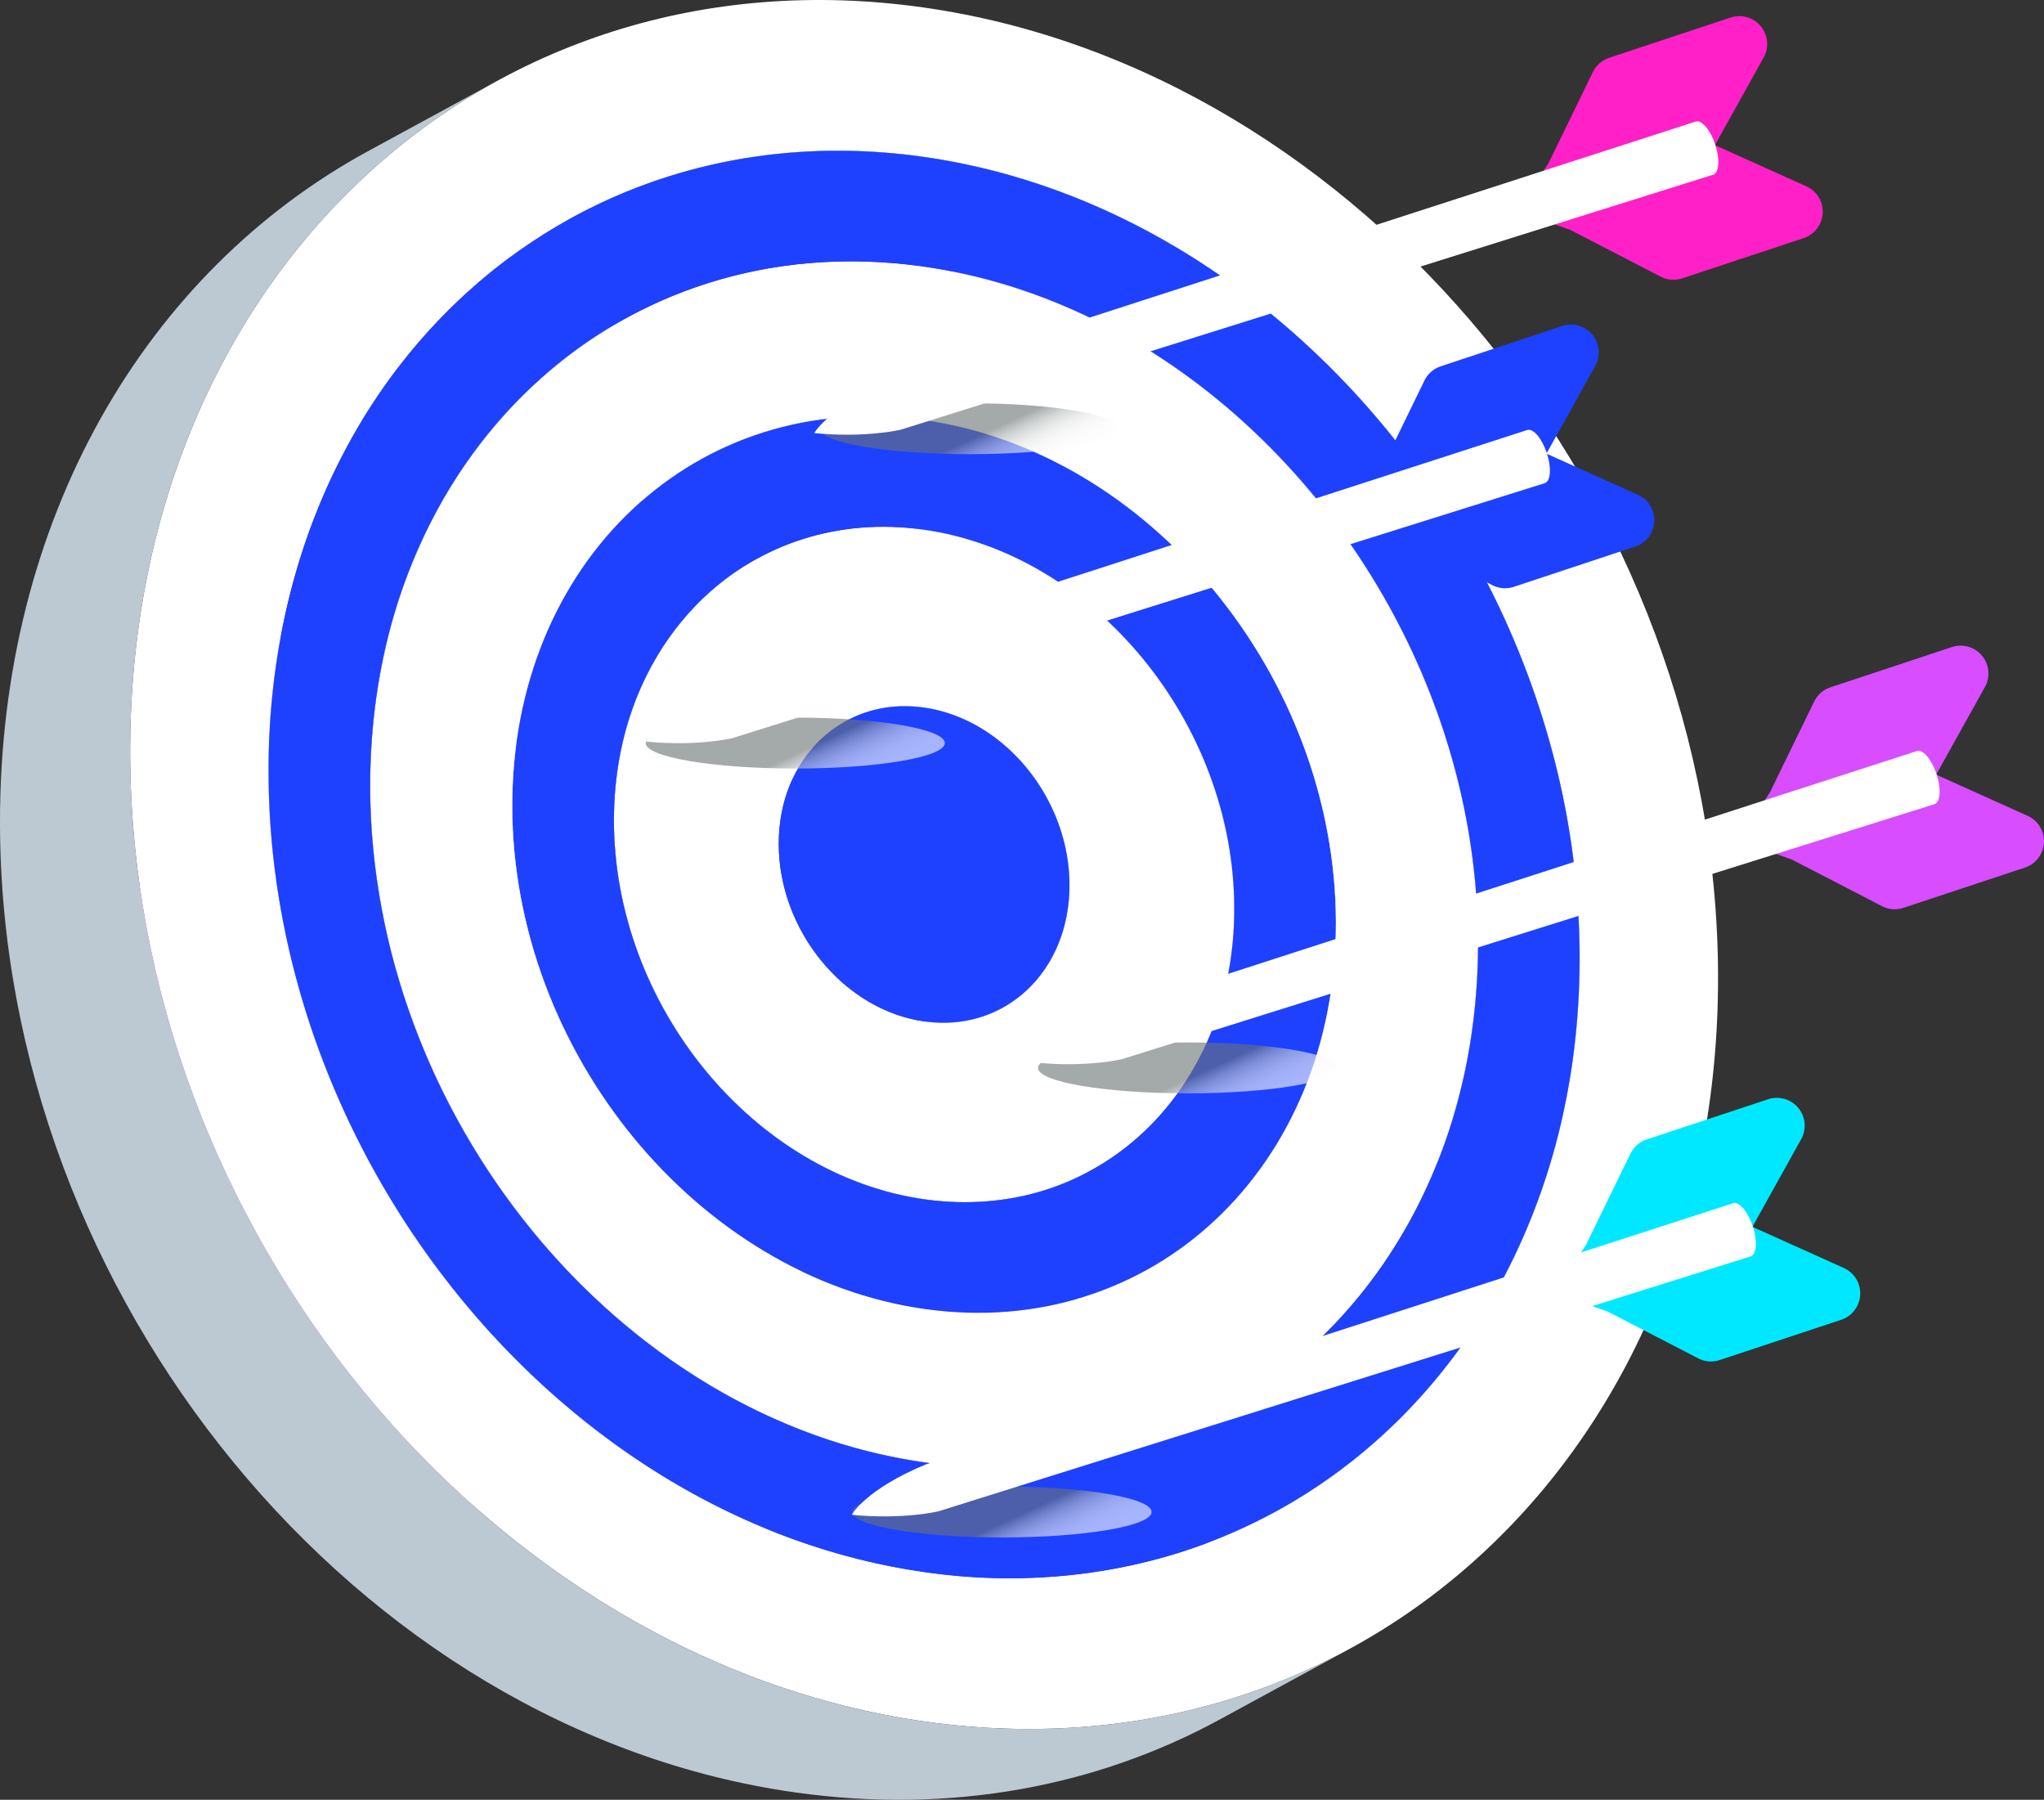 <svg xmlns="http://www.w3.org/2000/svg" xmlns:xlink="http://www.w3.org/1999/xlink" width="446.511" height="393.064" viewBox="0 0 446.511 393.064">
  <rect x="0" y="0" width="446.511" height="393.064" fill="#333333" stroke="none"/>
  <defs>
    <linearGradient id="linear-gradient" x1="1.328" y1="-7.944" x2="-0.124" y2="-5.708" gradientUnits="objectBoundingBox">
      <stop offset="0" stop-color="#8165ff"/>
      <stop offset="0.167" stop-color="#7962ff"/>
      <stop offset="0.422" stop-color="#645aff"/>
      <stop offset="0.731" stop-color="#414dff"/>
      <stop offset="1" stop-color="#1e41ff"/>
    </linearGradient>
    <linearGradient id="linear-gradient-2" x1="1.02" y1="-4.804" x2="0.108" y2="-3.4" xlink:href="#linear-gradient"/>
    <linearGradient id="linear-gradient-3" x1="2.845" y1="-23.42" x2="-1.269" y2="-17.085" xlink:href="#linear-gradient"/>
    <linearGradient id="linear-gradient-4" x1="0.923" y1="-4.063" x2="-0.031" y2="-2.85" gradientUnits="objectBoundingBox">
      <stop offset="0" stop-color="#fff"/>
      <stop offset="0.055" stop-color="#f4f6f7"/>
      <stop offset="0.151" stop-color="#d6dfe4"/>
      <stop offset="0.276" stop-color="#a7bac5"/>
      <stop offset="0.28" stop-color="#a6b9c4"/>
      <stop offset="0.612" stop-color="#f0eef0"/>
      <stop offset="0.726" stop-color="#ecebed"/>
      <stop offset="0.83" stop-color="#e1e3e7"/>
      <stop offset="0.929" stop-color="#cfd6dc"/>
      <stop offset="1" stop-color="#bdc9d2"/>
    </linearGradient>
    <linearGradient id="linear-gradient-5" x1="0.251" y1="0.408" x2="0.996" y2="0.682" gradientUnits="objectBoundingBox">
      <stop offset="0.428" stop-color="#6b7375"/>
      <stop offset="0.437" stop-color="#727a7c"/>
      <stop offset="0.49" stop-color="#979d9e"/>
      <stop offset="0.546" stop-color="#b7bbbc"/>
      <stop offset="0.607" stop-color="#d1d4d4"/>
      <stop offset="0.674" stop-color="#e6e7e7"/>
      <stop offset="0.75" stop-color="#f4f4f4"/>
      <stop offset="0.843" stop-color="#fcfcfc"/>
      <stop offset="1" stop-color="#fff"/>
    </linearGradient>
    <linearGradient id="linear-gradient-8" x1="0.251" y1="0.408" x2="0.996" y2="0.682" xlink:href="#linear-gradient-5"/>
    <linearGradient id="linear-gradient-9" x1="154.455" y1="-174.905" x2="154.059" y2="-174.937" gradientUnits="objectBoundingBox">
      <stop offset="0" stop-color="#ff5b93"/>
      <stop offset="0.24" stop-color="#ff5399"/>
      <stop offset="0.606" stop-color="#ff3eac"/>
      <stop offset="1" stop-color="#ff20c7"/>
    </linearGradient>
    <linearGradient id="linear-gradient-10" x1="84.342" y1="-253.706" x2="84.017" y2="-253.752" xlink:href="#linear-gradient-9"/>
    <linearGradient id="linear-gradient-11" x1="43.316" y1="-109.98" x2="43.385" y2="-109.98" xlink:href="#linear-gradient-4"/>
    <linearGradient id="linear-gradient-12" x1="154.169" y1="-177.814" x2="153.773" y2="-177.846" xlink:href="#linear-gradient"/>
    <linearGradient id="linear-gradient-13" x1="85.679" y1="-257.908" x2="85.354" y2="-257.954" xlink:href="#linear-gradient"/>
    <linearGradient id="linear-gradient-14" x1="43.238" y1="-111.786" x2="43.306" y2="-111.786" xlink:href="#linear-gradient-4"/>
    <linearGradient id="linear-gradient-15" x1="150.154" y1="-182.044" x2="149.758" y2="-182.076" gradientUnits="objectBoundingBox">
      <stop offset="0" stop-color="#00adff"/>
      <stop offset="0.24" stop-color="#00b4ff"/>
      <stop offset="0.606" stop-color="#00c9ff"/>
      <stop offset="1" stop-color="#00e8ff"/>
    </linearGradient>
    <linearGradient id="linear-gradient-16" x1="87.622" y1="-264.018" x2="87.297" y2="-264.064" xlink:href="#linear-gradient-15"/>
    <linearGradient id="linear-gradient-17" x1="42.126" y1="-114.405" x2="42.195" y2="-114.405" xlink:href="#linear-gradient-4"/>
    <linearGradient id="linear-gradient-18" x1="150.902" y1="-178.08" x2="150.506" y2="-178.112" gradientUnits="objectBoundingBox">
      <stop offset="0" stop-color="#ff84ff"/>
      <stop offset="0.252" stop-color="#f97cff"/>
      <stop offset="0.635" stop-color="#ea67ff"/>
      <stop offset="1" stop-color="#d74dff"/>
    </linearGradient>
    <linearGradient id="linear-gradient-19" x1="85.802" y1="-258.302" x2="85.477" y2="-258.349" xlink:href="#linear-gradient-18"/>
    <linearGradient id="linear-gradient-20" x1="42.334" y1="-111.952" x2="42.403" y2="-111.952" xlink:href="#linear-gradient-4"/>
  </defs>
  <g id="Grupo_58966" data-name="Grupo 58966" transform="translate(3720.007 -384.467)">
    <g id="Grupo_58961" data-name="Grupo 58961" transform="translate(-3720.007 384.467)">
      <g id="Grupo_58960" data-name="Grupo 58960">
        <g id="Grupo_58959" data-name="Grupo 58959" style="isolation: isolate">
          <g id="Grupo_58927" data-name="Grupo 58927" transform="translate(309.929 172.805)">
            <path id="Trazado_124611" data-name="Trazado 124611" d="M-3488.8,611.128l28.432-15.466a155.5,155.5,0,0,0,6.713-46.162,173.833,173.833,0,0,0-3.894-36.119l-28.431,15.466a173.841,173.841,0,0,1,3.894,36.119A155.5,155.5,0,0,1-3488.8,611.128Z" transform="translate(3488.798 -513.381)" fill="#fff"/>
          </g>
          <g id="Grupo_58928" data-name="Grupo 58928" transform="translate(173.151 34.235)">
            <path id="Trazado_124612" data-name="Trazado 124612" d="M-3451.239,564.043l28.431-15.466c-15.054-70.232-71.972-129.066-139.6-138.57l-28.432,15.466C-3523.211,434.977-3466.292,493.81-3451.239,564.043Z" transform="translate(3590.835 -410.007)" fill="#fff"/>
          </g>
          <g id="Grupo_58929" data-name="Grupo 58929" transform="translate(284.109 255.086)">
            <path id="Trazado_124613" data-name="Trazado 124613" d="M-3482.24,590.229a133.151,133.151,0,0,1-25.82,47.47l28.431-15.466a133.163,133.163,0,0,0,25.82-47.47l-26.008,14.147-1.208.658-.317.172-.157.086-.307.167-.295.16C-3482.142,590.176-3482.21,590.192-3482.24,590.229Z" transform="translate(3508.06 -574.763)" fill="#fff"/>
          </g>
          <g id="Grupo_58930" data-name="Grupo 58930" transform="translate(130.409 90.878)">
            <path id="Trazado_124614" data-name="Trazado 124614" d="M-3622.721,474.279a77.675,77.675,0,0,1,42.85-5.722l28.431-15.466a77.673,77.673,0,0,0-42.849,5.722Z" transform="translate(3622.721 -452.263)" fill="#fff"/>
          </g>
          <g id="Grupo_58931" data-name="Grupo 58931" transform="translate(96.758 32.919)">
            <path id="Trazado_124615" data-name="Trazado 124615" d="M-3647.825,438.971c22.1-12.025,48.309-17.111,76.393-13.163L-3543,410.341c-28.084-3.948-54.291,1.138-76.394,13.163Z" transform="translate(3647.825 -409.025)" fill="#fff"/>
          </g>
          <g id="Grupo_58932" data-name="Grupo 58932" transform="translate(108.651 57.085)">
            <path id="Trazado_124616" data-name="Trazado 124616" d="M-3610.522,439.286l-28.431,15.466c18.675-10.159,40.816-14.456,64.546-11.121l28.431-15.466C-3569.706,424.83-3591.847,429.127-3610.522,439.286Z" transform="translate(3638.953 -427.053)" fill="#b444c5"/>
          </g>
          <g id="Grupo_58933" data-name="Grupo 58933" transform="translate(173.197 58.197)">
            <path id="Trazado_124617" data-name="Trazado 124617" d="M-3525.779,693.43l28.431-15.466c33.842-18.409,56.308-56.072,56.221-102.473-.133-72.019-54.528-138.231-121.243-147.607l-28.431,15.466c66.715,9.377,121.11,75.588,121.243,147.607C-3469.471,637.358-3491.938,675.021-3525.779,693.43Z" transform="translate(3590.801 -427.883)" fill="#b444c5"/>
          </g>
          <g id="Grupo_58934" data-name="Grupo 58934" transform="translate(173.259 91.705)">
            <path id="Trazado_124618" data-name="Trazado 124618" d="M-3500.618,578.082c.063,34.494-16.636,62.493-41.791,76.179l28.431-15.466c25.155-13.686,41.854-41.685,41.791-76.179-.1-53.545-40.537-102.764-90.137-109.736l-28.431,15.466C-3541.155,475.318-3500.719,524.537-3500.618,578.082Z" transform="translate(3590.755 -452.88)" fill="#fff"/>
          </g>
          <g id="Grupo_58935" data-name="Grupo 58935" transform="translate(137.164 115.046)">
            <path id="Trazado_124619" data-name="Trazado 124619" d="M-3589.251,477.142l-28.431,15.466a57.986,57.986,0,0,1,36.139-6.226l28.431-15.466A57.987,57.987,0,0,0-3589.251,477.142Z" transform="translate(3617.682 -470.292)" fill="#b444c5"/>
          </g>
          <g id="Grupo_58936" data-name="Grupo 58936" transform="translate(125.223 97.428)">
            <path id="Trazado_124620" data-name="Trazado 124620" d="M-3626.59,475.184q2.535-1.383,5.186-2.568l28.432-15.466q-2.648,1.184-5.187,2.568Z" transform="translate(3626.59 -457.149)" fill="#fff"/>
          </g>
          <g id="Grupo_58937" data-name="Grupo 58937" transform="translate(156.409 154.232)">
            <path id="Trazado_124621" data-name="Trazado 124621" d="M-3603.325,518.2a27.214,27.214,0,0,1,16.966-2.92l28.431-15.466a27.214,27.214,0,0,0-16.966,2.919Z" transform="translate(3603.325 -499.526)" fill="#fff"/>
          </g>
          <g id="Grupo_58938" data-name="Grupo 58938" transform="translate(173.375 154.525)">
            <path id="Trazado_124622" data-name="Trazado 124622" d="M-3558.851,553.947c.022,12.188-5.854,22.063-14.725,26.891l28.431-15.466c8.871-4.828,14.748-14.7,14.725-26.891-.035-18.927-14.281-36.272-31.817-38.737l-28.431,15.466C-3573.132,517.675-3558.886,535.02-3558.851,553.947Z" transform="translate(3590.668 -499.744)" fill="#fff"/>
          </g>
          <g id="Grupo_58939" data-name="Grupo 58939" transform="translate(173.303 115.669)">
            <path id="Trazado_124623" data-name="Trazado 124623" d="M-3554.311,626.257l28.432-15.468c18.949-10.307,31.528-31.4,31.479-57.38-.075-40.324-30.531-77.4-67.891-82.652l-28.431,15.466c37.36,5.251,67.815,42.328,67.891,82.652C-3522.783,594.859-3535.362,615.949-3554.311,626.257Z" transform="translate(3590.722 -470.757)" fill="#b444c5"/>
          </g>
          <g id="Grupo_58940" data-name="Grupo 58940" transform="translate(250.12 302.556)">
            <path id="Trazado_124624" data-name="Trazado 124624" d="M-3499.427,625.642a120.38,120.38,0,0,1-33.989,27.643l28.432-15.466a120.4,120.4,0,0,0,33.99-27.643q-7.108,3.865-14.213,7.73l-7.375,4.013c-.535.29-1.247.678-1.781.969s-1.218.662-1.74.946A23.08,23.08,0,0,0-3499.427,625.642Z" transform="translate(3533.417 -610.176)" fill="#fff"/>
          </g>
          <g id="Grupo_58941" data-name="Grupo 58941" transform="translate(173.503 220.156)">
            <path id="Trazado_124625" data-name="Trazado 124625" d="M-3573.612,564.171l28.431-15.466a27.205,27.205,0,0,1-16.961,2.916l-28.431,15.466A27.206,27.206,0,0,0-3573.612,564.171Z" transform="translate(3590.573 -548.705)" fill="#b444c5"/>
          </g>
          <g id="Grupo_58942" data-name="Grupo 58942" transform="translate(141.685 157.44)">
            <path id="Trazado_124626" data-name="Trazado 124626" d="M-3571.147,501.919l-28.432,15.466c-8.874,4.827-14.753,14.7-14.73,26.9.035,18.927,14.282,36.272,31.818,38.736l28.431-15.466c-17.536-2.464-31.783-19.808-31.817-38.736C-3585.9,516.623-3580.021,506.746-3571.147,501.919Z" transform="translate(3614.31 -501.919)" fill="#b444c5"/>
          </g>
          <g id="Grupo_58943" data-name="Grupo 58943" transform="translate(173.575 255.717)">
            <path id="Trazado_124627" data-name="Trazado 124627" d="M-3590.519,596.912a57.99,57.99,0,0,0,36.112-6.212l28.432-15.466a57.991,57.991,0,0,1-36.112,6.212Z" transform="translate(3590.519 -575.234)" fill="#fff"/>
          </g>
          <g id="Grupo_58944" data-name="Grupo 58944" transform="translate(110.979 121.88)">
            <path id="Trazado_124628" data-name="Trazado 124628" d="M-3611,490.857a59.089,59.089,0,0,0-26.211,29.673l28.432-15.468a59.087,59.087,0,0,1,26.211-29.671Z" transform="translate(3637.216 -475.391)" fill="#fff"/>
          </g>
          <g id="Grupo_58945" data-name="Grupo 58945" transform="translate(173.619 277.624)">
            <path id="Trazado_124629" data-name="Trazado 124629" d="M-3542.505,607.043l28.431-15.466c-13.885,7.552-30.343,10.746-47.98,8.267l-28.432,15.466C-3572.848,617.79-3556.39,614.6-3542.505,607.043Z" transform="translate(3590.486 -591.577)" fill="#b444c5"/>
          </g>
          <g id="Grupo_58946" data-name="Grupo 58946" transform="translate(173.681 308.305)">
            <path id="Trazado_124630" data-name="Trazado 124630" d="M-3590.44,641.025c23.7,3.332,45.827-.953,64.491-11.094l28.431-15.466c-18.665,10.141-40.786,14.426-64.491,11.094Z" transform="translate(3590.44 -614.465)" fill="#fff"/>
          </g>
          <g id="Grupo_58947" data-name="Grupo 58947" transform="translate(61.893 69.29)">
            <path id="Trazado_124631" data-name="Trazado 124631" d="M-3627.026,451.624c-20.715,11.253-37.171,29.718-46.809,52.989l28.431-15.466c9.638-23.271,26.094-41.735,46.809-52.989C-3607.124,440.8-3618.5,446.988-3627.026,451.624Z" transform="translate(3673.835 -436.158)" fill="#fff"/>
          </g>
          <g id="Grupo_58948" data-name="Grupo 58948" transform="translate(105.684 151.552)">
            <path id="Trazado_124632" data-name="Trazado 124632" d="M-3641.166,540.717c.075,40.324,30.53,77.4,67.891,82.652l28.431-15.466c-37.36-5.251-67.815-42.329-67.891-82.652a71.92,71.92,0,0,1,5.295-27.725l-28.432,15.468A71.908,71.908,0,0,0-3641.166,540.717Z" transform="translate(3641.166 -497.526)" fill="#fff"/>
          </g>
          <g id="Grupo_58949" data-name="Grupo 58949" transform="translate(134.116 115.046)">
            <path id="Trazado_124633" data-name="Trazado 124633" d="M-3619.956,534.523c-.075-40.324,30.26-68.859,67.619-63.608s67.816,42.329,67.891,82.652-30.258,68.859-67.619,63.608S-3619.881,574.846-3619.956,534.523Zm67.691-24.752c-17.536-2.464-31.726,10.885-31.69,29.811s14.281,36.272,31.817,38.736,31.725-10.883,31.69-29.809-14.281-36.272-31.817-38.737" transform="translate(3619.956 -470.292)" fill="#fff"/>
          </g>
          <g id="Grupo_58950" data-name="Grupo 58950" transform="translate(83.472 99.973)">
            <path id="Trazado_124634" data-name="Trazado 124634" d="M-3587.515,459.048l-28.431,15.466c-25.156,13.685-41.854,41.681-41.791,76.182.1,53.534,40.537,102.764,90.146,109.736l28.432-15.466c-49.609-6.972-90.047-56.2-90.146-109.736C-3629.369,500.729-3612.671,472.733-3587.515,459.048Z" transform="translate(3657.737 -459.048)" fill="#b444c5"/>
          </g>
          <g id="Grupo_58951" data-name="Grupo 58951" transform="translate(111.904 90.878)">
            <path id="Trazado_124635" data-name="Trazado 124635" d="M-3636.526,537.54c-.1-53.545,40.176-91.421,89.786-84.45s90.038,56.191,90.137,109.736-40.176,91.421-89.776,84.449S-3636.427,591.074-3636.526,537.54Zm89.83-60.486c-37.359-5.251-67.694,23.284-67.619,63.608s30.531,77.4,67.891,82.652,67.694-23.285,67.619-63.608-30.531-77.4-67.891-82.652" transform="translate(3636.526 -452.263)" fill="url(#linear-gradient)"/>
          </g>
          <g id="Grupo_58952" data-name="Grupo 58952" transform="translate(52.438 122.279)">
            <path id="Trazado_124636" data-name="Trazado 124636" d="M-3680.888,540.669c.132,72.009,54.517,138.229,121.243,147.606l28.431-15.466c-66.726-9.377-121.11-75.6-121.243-147.606A128.452,128.452,0,0,1-3643,475.688l-28.431,15.466A128.442,128.442,0,0,0-3680.888,540.669Z" transform="translate(3680.888 -475.688)" fill="#fff"/>
          </g>
          <g id="Grupo_58953" data-name="Grupo 58953" transform="translate(173.727 330.201)">
            <path id="Trazado_124637" data-name="Trazado 124637" d="M-3514.02,646.266l28.431-15.466c-22.1,12.024-48.305,17.107-76.387,13.161l-28.431,15.466C-3562.325,663.373-3536.121,658.29-3514.02,646.266Z" transform="translate(3590.406 -630.8)" fill="#b444c5"/>
          </g>
          <g id="Grupo_58954" data-name="Grupo 58954" transform="translate(30.236 47.395)">
            <path id="Trazado_124638" data-name="Trazado 124638" d="M-3602.491,419.824l-28.432,15.466c-40.048,21.787-66.632,66.357-66.528,121.278.158,85.231,64.524,163.592,143.49,174.69l28.431-15.466c-78.965-11.1-143.332-89.459-143.49-174.69C-3669.123,486.181-3642.539,441.611-3602.491,419.824Z" transform="translate(3697.451 -419.824)" fill="#b444c5"/>
          </g>
          <g id="Grupo_58955" data-name="Grupo 58955" transform="translate(28.431)">
            <path id="Trazado_124639" data-name="Trazado 124639" d="M-3698.8,548.89c-.191-103.39,77.3-176.284,173.091-162.821S-3352.112,494.25-3351.92,597.64s-77.3,176.286-173.091,162.823S-3698.605,652.282-3698.8,548.89ZM-3525.646,418.7c-78.966-11.1-143.074,49.207-142.916,134.437s64.523,163.592,143.489,174.69S-3382,678.622-3382.156,593.391-3446.681,429.8-3525.646,418.7" transform="translate(3698.798 -384.467)" fill="#fff"/>
          </g>
          <g id="Grupo_58956" data-name="Grupo 58956" transform="translate(80.869 57.086)">
            <path id="Trazado_124640" data-name="Trazado 124640" d="M-3659.678,541.76c-.134-72.019,54.033-122.972,120.757-113.594s121.111,75.586,121.246,147.606-54.044,122.971-120.76,113.594S-3659.546,613.769-3659.678,541.76Zm120.82-80.088c-49.609-6.972-89.886,30.9-89.787,84.449s40.539,102.764,90.148,109.736,89.875-30.915,89.776-84.45-40.537-102.764-90.137-109.736" transform="translate(3659.678 -427.054)" fill="#fff"/>
          </g>
          <g id="Grupo_58957" data-name="Grupo 58957" transform="translate(58.666 32.918)">
            <path id="Trazado_124641" data-name="Trazado 124641" d="M-3412.58,498.606q-3.742-6.8-8.013-13.242-3.2-4.83-6.68-9.44-4.636-6.143-9.74-11.858-2.55-2.855-5.208-5.592c-24.8-25.548-56.557-43.278-91.1-48.132a134.477,134.477,0,0,0-14.619-1.256q-3.606-.111-7.157-.021-1.775.044-3.536.137a124.034,124.034,0,0,0-13.836,1.509q-3.394.567-6.719,1.316t-6.571,1.68q-3.247.929-6.417,2.033a117.962,117.962,0,0,0-32.119,17.145q-1.325,1-2.622,2.028a125.507,125.507,0,0,0-32.148,38.683q-.826,1.526-1.614,3.08a139.211,139.211,0,0,0-9.2,23.1q-.521,1.739-1,3.5-.961,3.529-1.755,7.154a159.033,159.033,0,0,0-3.608,34.348,172.268,172.268,0,0,0,1.189,19.822q.927,7.854,2.55,15.559.4,1.924.85,3.838a182.789,182.789,0,0,0,8.2,26.114q2.885,7.249,6.355,14.214,1.731,3.48,3.6,6.878a187.923,187.923,0,0,0,24.433,34.541c25.489,28.54,59.3,48.522,96.313,53.725a126.209,126.209,0,0,0,51.553-3.126q.931-.259,1.856-.532,2.212-.653,4.383-1.389.956-.322,1.9-.66,2.287-.816,4.529-1.723,1.1-.448,2.2-.917a117.893,117.893,0,0,0,18.052-9.658,119.555,119.555,0,0,0,11.221-8.289c.268-.224.536-.446.8-.673q2.257-1.914,4.422-3.94c.094-.09.192-.177.287-.267q2.385-2.248,4.656-4.627a125.343,125.343,0,0,0,10.764-12.94,130.9,130.9,0,0,0,10.729-17.6,138.448,138.448,0,0,0,8.114-19.639q1.122-3.432,2.082-6.961.483-1.765.919-3.554.787-3.207,1.432-6.495c.293-1.471.571-2.95.823-4.442q.935-5.572,1.479-11.334.72-7.683.71-15.678a174.7,174.7,0,0,0-5.52-43.03q-.486-1.9-1.014-3.788-1.055-3.776-2.268-7.495-.606-1.86-1.252-3.705-1.291-3.688-2.733-7.314-2.885-7.249-6.355-14.214Q-3410.71,502.005-3412.58,498.606Zm-120.7-64.3c66.716,9.377,121.11,75.588,121.244,147.606S-3466.08,704.881-3532.8,695.5s-121.11-75.6-121.244-147.606,54.033-122.973,120.759-113.6" transform="translate(3676.242 -409.024)" fill="url(#linear-gradient-2)"/>
          </g>
          <g id="Grupo_58958" data-name="Grupo 58958" transform="translate(170.115 154.232)">
            <path id="Trazado_124642" data-name="Trazado 124642" d="M-3566.244,499.534a29.525,29.525,0,0,1,4.833.284c17.536,2.465,31.784,19.809,31.819,38.735.026,13.6-7.3,24.326-17.93,28.366a26.044,26.044,0,0,1-2.847.9,27.216,27.216,0,0,1-6.078.83,29.4,29.4,0,0,1-4.835-.284,32.134,32.134,0,0,1-7.937-2.194q-1.522-.635-2.985-1.419c-.486-.26-.967-.534-1.442-.816a37.971,37.971,0,0,1-6.647-5.048q-.612-.581-1.2-1.188-1.178-1.21-2.259-2.528a41.289,41.289,0,0,1-3-4.15,41.525,41.525,0,0,1-3.826-7.7q-.607-1.623-1.074-3.3t-.79-3.394a38.733,38.733,0,0,1-.658-7q0-1.775.158-3.481t.475-3.335q.159-.814.351-1.609a30.737,30.737,0,0,1,3.582-8.7,28.175,28.175,0,0,1,1.707-2.493A26.42,26.42,0,0,1-3566.244,499.534Z" transform="translate(3593.1 -499.526)" fill="url(#linear-gradient-3)"/>
          </g>
          <path id="Trazado_124643" data-name="Trazado 124643" d="M-3453.573,755.555c-26.78,14.568-58.554,20.716-92.648,15.923-95.792-13.462-173.594-108.181-173.786-211.573-.124-66.593,31.979-120.534,80.443-146.9l28.432-15.466c-48.463,26.364-80.566,80.3-80.443,146.9.192,103.392,77.994,198.111,173.787,211.573,34.093,4.792,65.868-1.355,92.648-15.923Z" transform="translate(3720.007 -380.016)" fill="url(#linear-gradient-4)"/>
        </g>
      </g>
    </g>
    <path id="Trazado_124644" data-name="Trazado 124644" d="M-3485.508,559.86c0-3.071-14.627-5.56-32.67-5.56s-32.669,2.489-32.669,5.56,14.627,5.56,32.669,5.56S-3485.508,562.931-3485.508,559.86Z" transform="translate(57.594 57.823)" opacity="0.61" fill="url(#linear-gradient-5)" style="mix-blend-mode: multiply;isolation: isolate"/>
    <ellipse id="Elipse_4075" data-name="Elipse 4075" cx="32.67" cy="5.561" rx="32.67" ry="5.561" transform="translate(-3578.951 541.183)" opacity="0.61" fill="url(#linear-gradient-5)" style="mix-blend-mode: multiply;isolation: isolate"/>
    <path id="Trazado_124645" data-name="Trazado 124645" d="M-3521.023,455.725c0-3.071-14.627-5.56-32.67-5.56s-32.67,2.489-32.67,5.56,14.626,5.56,32.67,5.56S-3521.023,458.8-3521.023,455.725Z" transform="translate(45.502 22.368)" opacity="0.61" fill="url(#linear-gradient-5)" style="mix-blend-mode: multiply;isolation: isolate"/>
    <path id="Trazado_124646" data-name="Trazado 124646" d="M-3515.742,632.212c0-3.071-14.627-5.56-32.67-5.56s-32.671,2.489-32.671,5.56,14.627,5.562,32.671,5.562S-3515.742,635.283-3515.742,632.212Z" transform="translate(47.3 82.456)" opacity="0.61" fill="url(#linear-gradient-8)" style="mix-blend-mode: multiply;isolation: isolate"/>
    <g id="Grupo_58962" data-name="Grupo 58962" transform="translate(-3542.143 387.979)">
      <path id="Trazado_124647" data-name="Trazado 124647" d="M-3465.931,419.239l9.712-19.93a6.073,6.073,0,0,1,3.551-3.106l26.53-8.792a6.075,6.075,0,0,1,7.22,8.721l-10.575,19.007-43.261,14.335Z" transform="translate(3626.325 -387.087)" fill="url(#linear-gradient-9)"/>
      <path id="Trazado_124648" data-name="Trazado 124648" d="M-3461.119,426.632l19.691,10.188a6.074,6.074,0,0,0,4.7.37l26.532-8.792a6.075,6.075,0,0,0,.583-11.305l-19.833-8.93-43.261,14.336Z" transform="translate(3626.342 -379.912)" fill="url(#linear-gradient-10)"/>
      <path id="Trazado_124649" data-name="Trazado 124649" d="M-3587.319,472.323c11.388,1.11,18.972-.764,18.972-.764l177.414-55.671c1.309-.434,1.508-3.382.446-6.586s-2.982-5.45-4.291-5.017l-176.241,56.994C-3584.217,466.7-3587.319,472.323-3587.319,472.323Z" transform="translate(3587.319 -381.25)" fill="url(#linear-gradient-11)"/>
    </g>
    <g id="Grupo_58963" data-name="Grupo 58963" transform="translate(-3578.941 455.349)">
      <path id="Trazado_124650" data-name="Trazado 124650" d="M-3493.383,469.5l9.711-19.93a6.078,6.078,0,0,1,3.551-3.106l26.53-8.792a6.075,6.075,0,0,1,7.22,8.721l-10.575,19.007-43.261,14.336Z" transform="translate(3653.777 -437.345)" fill="url(#linear-gradient-12)"/>
      <path id="Trazado_124651" data-name="Trazado 124651" d="M-3488.572,476.892l19.691,10.186a6.076,6.076,0,0,0,4.7.371l26.532-8.792a6.076,6.076,0,0,0,.583-11.307l-19.834-8.93-43.261,14.336Z" transform="translate(3653.794 -430.17)" fill="url(#linear-gradient-13)"/>
      <path id="Trazado_124652" data-name="Trazado 124652" d="M-3614.771,522.58c11.388,1.111,18.973-.764,18.973-.764l177.414-55.671c1.307-.433,1.506-3.382.444-6.586s-2.982-5.449-4.291-5.016l-176.241,56.994C-3611.669,516.953-3614.771,522.58-3614.771,522.58Z" transform="translate(3614.771 -431.508)" fill="url(#linear-gradient-14)"/>
    </g>
    <g id="Grupo_58964" data-name="Grupo 58964" transform="translate(-3533.951 624.213)">
      <path id="Trazado_124653" data-name="Trazado 124653" d="M-3459.819,595.471l9.712-19.93a6.072,6.072,0,0,1,3.549-3.106l26.532-8.792a6.076,6.076,0,0,1,7.22,8.721l-10.577,19.006-43.259,14.336Z" transform="translate(3620.214 -563.319)" fill="url(#linear-gradient-15)"/>
      <path id="Trazado_124654" data-name="Trazado 124654" d="M-3455.009,602.866l19.693,10.186a6.075,6.075,0,0,0,4.7.371l26.531-8.792a6.075,6.075,0,0,0,.583-11.307l-19.833-8.93-43.26,14.336Z" transform="translate(3620.231 -556.144)" fill="url(#linear-gradient-16)"/>
      <path id="Trazado_124655" data-name="Trazado 124655" d="M-3581.208,648.554c11.388,1.111,18.973-.764,18.973-.764l177.414-55.671c1.308-.433,1.507-3.382.445-6.586s-2.982-5.449-4.29-5.016l-176.242,56.994C-3578.105,642.927-3581.208,648.554-3581.208,648.554Z" transform="translate(3581.208 -557.482)" fill="url(#linear-gradient-17)"/>
    </g>
    <g id="Grupo_58965" data-name="Grupo 58965" transform="translate(-3493.808 525.455)">
      <path id="Trazado_124656" data-name="Trazado 124656" d="M-3429.873,521.8l9.711-19.93a6.074,6.074,0,0,1,3.551-3.106l26.531-8.792a6.075,6.075,0,0,1,7.22,8.721l-10.575,19.007-43.261,14.336Z" transform="translate(3590.267 -489.645)" fill="url(#linear-gradient-18)"/>
      <path id="Trazado_124657" data-name="Trazado 124657" d="M-3425.062,529.19l19.691,10.188a6.076,6.076,0,0,0,4.7.37l26.532-8.792a6.075,6.075,0,0,0,.583-11.305l-19.833-8.93-43.261,14.336Z" transform="translate(3590.283 -482.47)" fill="url(#linear-gradient-19)"/>
      <path id="Trazado_124658" data-name="Trazado 124658" d="M-3551.261,574.88c11.387,1.11,18.972-.764,18.972-.764l177.414-55.671c1.308-.433,1.508-3.382.446-6.586s-2.982-5.45-4.291-5.016l-176.241,56.994C-3548.16,569.253-3551.261,574.88-3551.261,574.88Z" transform="translate(3551.261 -483.808)" fill="url(#linear-gradient-20)"/>
    </g>
  </g>
</svg>
